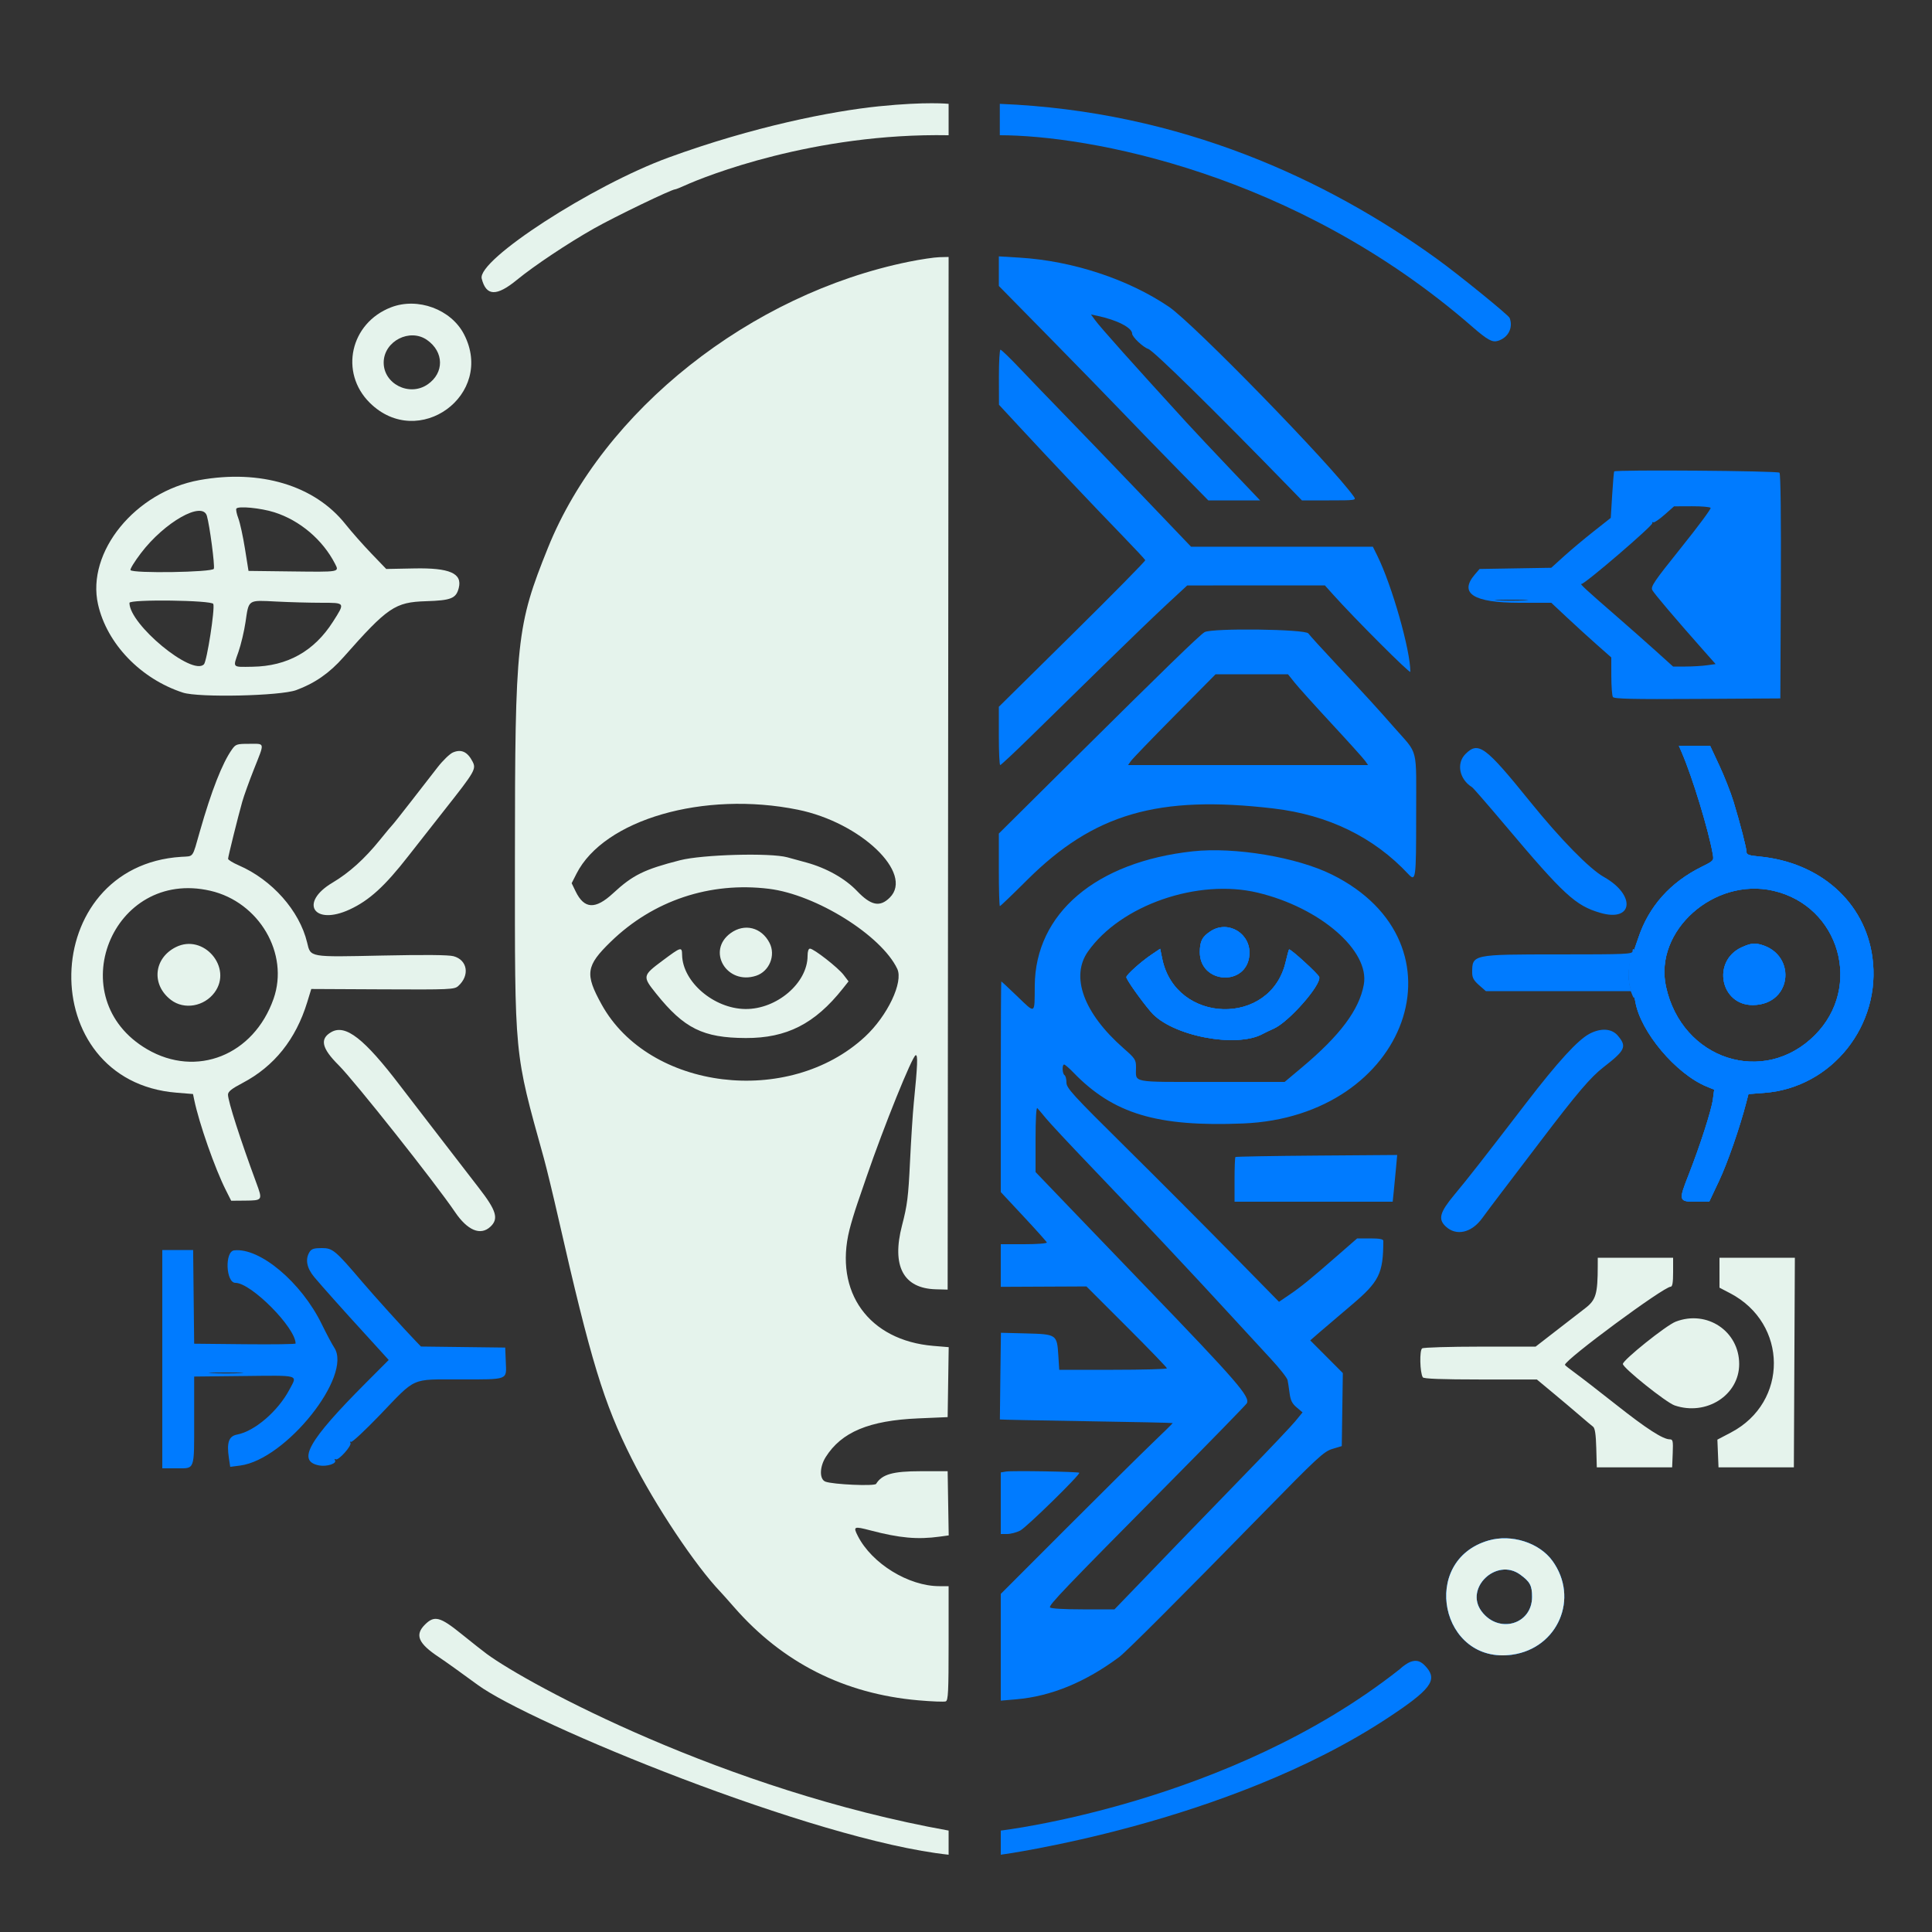 <svg width="512" height="512" viewBox="0 0 512 512" fill="none" xmlns="http://www.w3.org/2000/svg">
<rect x="0" y="0" width="512" height="512" fill="#333333" stroke="none"/>
<path fill-rule="evenodd" clip-rule="evenodd" d="M264.96 27.52V35.84C288 35.84 343.042 45.568 390.144 86.569C394.163 90.069 395.462 90.788 396.947 90.337C399.688 89.508 401.06 86.837 400.07 84.259C399.778 83.498 386.435 72.669 380.672 68.517C351.75 47.674 312.96 29.44 264.96 27.52ZM445.742 199.552C448.521 206.003 452.786 219.994 453.896 226.305C454.208 228.085 454.184 228.113 450.977 229.699C442.635 233.824 436.925 240.233 434.161 248.576C433.508 250.547 432.668 252.886 432.294 253.773C431.406 255.885 431.425 260.851 432.326 262.29C432.717 262.913 433.193 264.346 433.385 265.472C434.733 273.422 444.122 284.586 452.289 287.953L454.276 288.771L453.937 291.326C453.547 294.259 450.493 303.734 447.421 311.542C444.8 318.2 444.877 318.464 449.44 318.464H452.96L455.558 312.96C457.818 308.173 461.088 298.748 462.817 292.044L463.359 289.943L467.62 289.615C485.498 288.242 498.691 271.63 496.2 253.632C494.178 239.025 482.291 228.484 466.144 226.976C463.531 226.732 462.848 226.491 462.848 225.814C462.848 224.763 461.184 218.304 459.412 212.48C458.684 210.086 456.987 205.766 455.639 202.88L453.192 197.632H444.914L445.742 199.552ZM469.958 236.063C487.529 240.114 493.699 261.544 480.971 274.313C467.421 287.908 445.706 280.826 441.499 261.439C438.294 246.671 454.253 232.442 469.958 236.063ZM320.878 246.748C318.611 248.201 317.985 249.394 317.969 252.296C317.918 260.758 330.397 261.526 331.1 253.103C331.57 247.477 325.567 243.744 320.878 246.748ZM461.469 251.084C453.613 254.802 455.956 266.427 464.547 266.35C475.332 266.253 476.288 252.073 465.642 250.104C464.628 249.918 463.25 250.24 461.469 251.084ZM305.167 252.973C302.378 254.848 298.496 258.331 298.496 258.957C298.496 259.602 302.285 264.966 304.997 268.16C310.373 274.492 327.62 277.873 334.675 273.978C335.192 273.692 336.502 273.065 337.583 272.584C341.55 270.822 350.127 261.082 349.61 258.925C349.431 258.174 341.922 251.315 341.615 251.622C341.518 251.72 341.105 253.224 340.699 254.965C336.705 272.085 311.597 271.422 308.009 254.101L307.456 251.433L305.167 252.973ZM394.496 408.243C376.087 413.559 381.801 441.188 400.754 438.505C412.874 436.79 418.565 423.502 411.405 413.637C407.919 408.833 400.571 406.49 394.496 408.243ZM402.84 417.263C405.469 419.168 406.016 420.187 406.016 423.183C406.016 430.545 397.116 433.077 392.61 426.997C388.056 420.85 396.586 412.734 402.84 417.263Z" fill="#007BFF"/>
<path fill-rule="evenodd" clip-rule="evenodd" d="M320.878 246.748C318.611 248.201 317.985 249.394 317.969 252.296C317.918 260.758 330.397 261.526 331.1 253.103C331.57 247.477 325.567 243.744 320.878 246.748ZM305.167 252.973C302.378 254.848 298.496 258.331 298.496 258.957C298.496 259.602 302.285 264.966 304.997 268.16C310.373 274.492 327.62 277.873 334.675 273.978C335.192 273.692 336.502 273.065 337.583 272.584C341.55 270.822 350.127 261.082 349.61 258.925C349.431 258.174 341.922 251.315 341.615 251.622C341.518 251.72 341.105 253.224 340.699 254.965C336.705 272.085 311.597 271.422 308.009 254.101L307.456 251.433L305.167 252.973Z" fill="#007BFF"/>
<path fill-rule="evenodd" clip-rule="evenodd" d="M264.704 75.785L277.916 89.22C285.183 96.611 293.993 105.651 297.493 109.312C300.993 112.973 307.538 119.712 312.036 124.288L320.215 132.608H333.943L326.075 124.346C321.749 119.802 316.498 114.215 314.409 111.93C300.636 96.872 291.548 86.696 290.186 84.806L289.129 83.341L290.869 83.71C296.047 84.806 300.032 86.858 300.032 88.429C300.032 89.285 302.939 92.038 304.3 92.471C305.687 92.912 321.882 108.818 341.907 129.408L345.019 132.608H352.251C359.195 132.608 359.456 132.571 358.813 131.657C353.029 123.438 316.341 85.768 309.775 81.307C299.026 74.005 284.225 69.128 270.234 68.278L264.704 67.942V75.785ZM264.722 99.968L264.74 107.264L270.482 113.462C278.264 121.863 289.773 134.023 297.216 141.709C300.595 145.199 303.425 148.232 303.506 148.449C303.587 148.667 294.889 157.498 284.178 168.074L264.704 187.303V195.027C264.704 199.276 264.867 202.752 265.066 202.752C265.265 202.752 268.778 199.471 272.874 195.461C276.969 191.452 285.619 182.981 292.096 176.638C298.573 170.294 306.291 162.865 309.248 160.128L314.624 155.153L351.11 155.136L353.222 157.496C358.988 163.937 373.76 178.712 373.76 178.037C373.76 172.282 368.897 155.183 365.027 147.328L363.829 144.896L315.648 144.891L302.336 130.966C295.014 123.306 285.874 113.804 282.025 109.848C278.176 105.892 272.899 100.41 270.299 97.664C267.699 94.918 265.376 92.672 265.138 92.672C264.899 92.672 264.712 95.955 264.722 99.968ZM427.772 124.936C427.683 125.08 427.442 127.911 427.238 131.223L426.867 137.249L422.309 140.844C419.803 142.821 416.256 145.795 414.427 147.452L411.103 150.465L392.101 150.784L390.867 152.22C386.552 157.242 390.474 159.744 402.657 159.744H411.108L415.347 163.712C417.678 165.895 421.254 169.153 423.296 170.954L427.008 174.229L427.016 179.146C427.02 181.851 427.208 184.355 427.433 184.709C427.756 185.216 432.58 185.326 449.825 185.221L471.808 185.088L471.94 155.422C472.022 137.146 471.885 125.568 471.585 125.269C471.085 124.768 428.078 124.44 427.772 124.936ZM453.336 134.593C453.49 134.839 449.949 139.611 445.469 145.194C438.307 154.125 437.393 155.473 437.882 156.388C438.404 157.365 444.063 164.028 451.43 172.347L454.657 175.989L452.28 176.315C450.975 176.494 448.438 176.64 446.645 176.64H443.383L438.7 172.416C436.123 170.093 431.459 165.973 428.335 163.262C420.356 156.333 418.478 154.599 419.119 154.748C419.85 154.92 438.06 139.294 437.875 138.654C437.798 138.385 437.919 138.279 438.145 138.418C438.371 138.556 439.701 137.662 441.101 136.428L443.648 134.184L448.353 134.163C450.941 134.153 453.184 134.346 453.336 134.593ZM404.073 159.1C402.02 159.198 398.794 159.198 396.905 159.099C395.017 159 396.698 158.921 400.64 158.922C404.582 158.922 406.127 159.003 404.073 159.1ZM319.232 167.524C317.96 168.245 308.356 177.576 283.777 201.969L264.704 220.896V230.513C264.704 235.8 264.83 240.128 264.983 240.128C265.135 240.128 268.375 237.023 272.181 233.229C289.85 215.611 306.93 210.651 337.518 214.258C351.981 215.964 364.067 221.845 373.194 231.616C375.203 233.765 375.296 233.074 375.296 216.102C375.296 197.45 375.991 200.224 369.454 192.768C364.831 187.496 362.19 184.606 354.048 175.918C350.387 172.013 347.091 168.388 346.723 167.864C345.915 166.714 321.199 166.408 319.232 167.524ZM343.064 180.864C344.017 182.061 348.439 186.972 352.891 191.777C357.344 196.582 361.34 201.018 361.77 201.633L362.554 202.752H298.95L299.701 201.681C300.113 201.092 305.331 195.678 311.296 189.649L322.14 178.688H341.333L343.064 180.864ZM388.362 199.823C385.891 202.295 386.735 206.533 390.116 208.623C390.419 208.81 394.395 213.384 398.95 218.785C414.474 237.193 417.533 240.006 424.105 241.916C432.841 244.456 433.555 237.184 425.039 232.401C421.242 230.267 413.549 222.415 405.504 212.462C393.585 197.717 391.791 196.394 388.362 199.823ZM316.16 225.603C290.427 228.389 274.351 242.052 274.221 261.247C274.168 268.943 274.496 268.757 269.484 263.936C267.288 261.824 265.43 260.096 265.354 260.096C265.278 260.096 265.216 272.654 265.216 288.003V315.908L271.232 322.355C274.541 325.901 277.325 329.01 277.418 329.265C277.514 329.525 274.878 329.728 271.402 329.728H265.216V341.025L287.918 340.919L298.583 351.575C304.449 357.436 309.248 362.405 309.248 362.619C309.248 362.833 302.828 363.008 294.98 363.008H280.71L280.462 359.134C280.11 353.649 279.999 353.574 271.875 353.368L265.254 353.199L265.107 364.632C265.027 370.92 264.969 376.111 264.979 376.169C264.991 376.227 275.301 376.437 287.891 376.635C300.483 376.832 310.784 377.056 310.784 377.132C310.784 377.207 308.307 379.642 305.28 382.543C302.253 385.445 292 395.601 282.496 405.112L265.216 422.405V450.692L269.334 450.334C278.569 449.527 287.593 445.82 296.595 439.132C298.444 437.759 312.963 423.232 334.412 401.295C349.171 386.2 350.838 384.657 353.1 383.977L355.584 383.232L355.863 363.875L347.226 355.218L349.662 353.097C351 351.931 354.802 348.691 358.108 345.9C365.519 339.642 366.572 337.525 366.591 328.832C366.592 328.383 365.558 328.192 363.125 328.192H359.658L354.523 332.672C347.139 339.114 344.813 341.011 341.705 343.121L338.947 344.993L326.305 332.113C319.354 325.028 306.679 312.32 298.139 303.872C284.209 290.09 282.614 288.344 282.619 286.879C282.622 285.98 282.394 285.102 282.112 284.928C281.507 284.554 281.416 282.112 282.008 282.112C282.232 282.112 283.327 283.054 284.44 284.205C295.046 295.173 306.614 298.654 329.405 297.733C373.23 295.963 389.655 249.951 352.955 231.761C343.669 227.158 327.219 224.405 316.16 225.603ZM333.312 236.568C349.842 240.521 363.049 251.966 361.422 260.928C360.209 267.615 355.158 274.376 345.025 282.878L340.445 286.72H321.061C299.395 286.72 301.056 287.038 301.056 282.901C301.056 280.837 300.853 280.522 297.76 277.807C287.19 268.527 283.624 258.834 288.325 252.16C296.991 239.857 317.434 232.771 333.312 236.568ZM432.64 252.074C432.64 252.856 431 252.928 413.158 252.928C390.107 252.928 390.144 252.92 390.144 257.781C390.144 259.082 390.565 259.848 391.954 261.068L393.764 262.656H432.161L432.625 263.808C432.911 264.524 433.1 264.658 433.12 264.161C433.138 263.724 432.814 262.917 432.401 262.369C431.366 261.004 431.397 255.849 432.451 253.627C432.91 252.659 433.141 251.722 432.963 251.544C432.786 251.366 432.64 251.606 432.64 252.074ZM421.216 273.971C418.141 275.594 412.841 281.39 404.477 292.275C392.649 307.67 389.165 312.123 385.418 316.626C381.549 321.276 381.057 323.077 383.128 325.023C385.912 327.639 389.961 326.73 392.78 322.858C393.724 321.562 395.878 318.687 397.568 316.469C399.258 314.252 404.033 307.976 408.179 302.523C417.999 289.61 421.528 285.463 424.96 282.806C430.747 278.322 431.186 277.361 428.754 274.472C427.137 272.55 424.27 272.36 421.216 273.971ZM277.26 296.448C278.303 297.715 283.461 303.245 288.723 308.736C301.86 322.449 316.58 338.124 327.168 349.676C330.125 352.902 334.447 357.592 336.772 360.099C339.098 362.605 341.101 365.15 341.225 365.752C341.348 366.355 341.589 367.932 341.76 369.258C341.998 371.098 342.441 371.98 343.633 372.982L345.193 374.294L343.281 376.627C342.23 377.911 336.398 384.069 330.323 390.312C324.248 396.556 316.271 404.787 312.599 408.603C308.926 412.42 303.542 418.007 300.634 421.019L295.349 426.496H286.968C281.877 426.496 278.463 426.293 278.268 425.979C277.901 425.384 281.889 421.217 309.76 393.077C320.883 381.846 330.177 372.314 330.413 371.894C331.363 370.203 327.895 366.194 304.124 341.504C297.752 334.886 288.466 325.228 283.486 320.038L274.432 310.605V301.888C274.432 296.658 274.618 293.366 274.897 293.658C275.151 293.925 276.215 295.181 277.26 296.448ZM327.398 306.628C327.272 306.755 327.168 309.47 327.168 312.662V318.464H369.078L369.356 315.776C369.509 314.298 369.777 311.511 369.951 309.585L370.268 306.081L348.949 306.24C337.222 306.327 327.525 306.501 327.398 306.628ZM82.043 331.77C80.835 333.704 81.274 336.04 83.304 338.468C85.184 340.718 91.777 348.104 96.298 353.024C97.592 354.432 99.631 356.671 100.829 357.998L103.008 360.411L96.99 366.446C81.694 381.782 78.607 387.236 84.59 388.358C86.609 388.737 89.317 387.857 88.783 386.994C88.571 386.648 88.641 386.54 88.954 386.733C89.665 387.173 93.319 383.095 92.867 382.364C92.672 382.051 92.743 381.935 93.023 382.108C93.303 382.282 96.737 379.085 100.654 375.004C110.432 364.819 108.742 365.569 121.916 365.56C134.892 365.551 134.236 365.802 134.04 360.915L133.888 357.12L111.562 356.844L110.181 355.41C106.967 352.072 99.226 343.509 95.991 339.712C88.818 331.295 88.169 330.752 85.262 330.752C83.239 330.752 82.541 330.972 82.043 331.77ZM43.008 389.12H46.817C51.721 389.12 51.456 389.852 51.456 376.32V364.8L64.247 364.663C79.758 364.497 78.834 364.23 76.704 368.252C73.669 373.985 67.487 379.3 62.838 380.172C60.639 380.584 60.042 382.28 60.655 386.368L61.009 388.73L63.657 388.383C75.785 386.798 93.517 364.547 88.571 357.12C88.008 356.275 86.515 353.471 85.254 350.889C79.849 339.823 68.859 330.574 62.048 331.361C59.517 331.653 59.849 339.968 62.391 339.968C66.559 339.968 78.336 351.845 78.336 356.049C78.336 356.224 72.288 356.307 64.896 356.233L51.456 356.096L51.182 331.264H43.008V389.12ZM63.616 363.9C61.575 363.998 58.234 363.998 56.192 363.9C54.151 363.803 55.821 363.724 59.904 363.724C63.987 363.724 65.658 363.803 63.616 363.9ZM266.624 389.973L265.216 390.212V406.528H266.899C267.826 406.528 269.381 406.121 270.355 405.623C272.026 404.772 286.413 390.691 286.017 390.295C285.723 389.999 268.177 389.709 266.624 389.973ZM373.741 440.425C373.047 440.68 371.789 441.546 370.944 442.351C325.76 478.08 265.216 485.12 265.216 485.12V491.52C265.216 491.52 325.129 483.429 367.866 455.208C378.989 447.862 380.952 445.325 378.118 441.957C376.627 440.184 375.483 439.784 373.741 440.425Z" fill="#007BFF"/>
<path fill-rule="evenodd" clip-rule="evenodd" d="M445.742 199.552C448.521 206.003 452.786 219.994 453.896 226.305C454.208 228.085 454.184 228.113 450.977 229.699C442.635 233.824 436.925 240.233 434.161 248.576C433.508 250.547 432.668 252.886 432.294 253.773C431.406 255.885 431.425 260.851 432.326 262.29C432.717 262.913 433.193 264.346 433.385 265.472C434.733 273.422 444.122 284.586 452.289 287.953L454.276 288.771L453.937 291.326C453.547 294.259 450.493 303.734 447.421 311.542C444.8 318.2 444.877 318.464 449.44 318.464H452.96L455.558 312.96C457.818 308.173 461.088 298.748 462.817 292.044L463.359 289.943L467.62 289.615C485.498 288.242 498.691 271.63 496.2 253.632C494.178 239.025 482.291 228.484 466.144 226.976C463.531 226.732 462.848 226.491 462.848 225.814C462.848 224.763 461.184 218.304 459.412 212.48C458.684 210.086 456.987 205.766 455.639 202.88L453.192 197.632H444.914L445.742 199.552ZM469.958 236.063C487.529 240.114 493.699 261.544 480.971 274.313C467.421 287.908 445.706 280.826 441.499 261.439C438.294 246.671 454.253 232.442 469.958 236.063ZM461.469 251.084C453.613 254.802 455.956 266.427 464.547 266.35C475.332 266.253 476.288 252.073 465.642 250.104C464.628 249.918 463.25 250.24 461.469 251.084Z" fill="#007BFF"/>
<path fill-rule="evenodd" clip-rule="evenodd" d="M394.496 408.243C376.087 413.559 381.801 441.188 400.754 438.505C412.874 436.79 418.565 423.502 411.405 413.637C407.919 408.833 400.571 406.49 394.496 408.243ZM402.84 417.263C405.469 419.168 406.016 420.187 406.016 423.183C406.016 430.545 397.116 433.077 392.61 426.997C388.056 420.85 396.586 412.734 402.84 417.263Z" fill="#007BFF"/>
<path fill-rule="evenodd" clip-rule="evenodd" d="M320.878 246.748C318.611 248.201 317.985 249.394 317.969 252.296C317.918 260.758 330.397 261.526 331.1 253.103C331.57 247.477 325.567 243.744 320.878 246.748ZM305.167 252.973C302.378 254.848 298.496 258.331 298.496 258.957C298.496 259.602 302.285 264.966 304.997 268.16C310.373 274.492 327.62 277.873 334.675 273.978C335.192 273.692 336.502 273.065 337.583 272.584C341.55 270.822 350.127 261.082 349.61 258.925C349.431 258.174 341.922 251.315 341.615 251.622C341.518 251.72 341.105 253.224 340.699 254.965C336.705 272.085 311.597 271.422 308.009 254.101L307.456 251.433L305.167 252.973Z" fill="#007BFF"/>
<path fill-rule="evenodd" clip-rule="evenodd" d="M445.742 199.552C448.521 206.003 452.786 219.994 453.896 226.305C454.208 228.085 454.184 228.113 450.977 229.699C442.635 233.824 436.925 240.233 434.161 248.576C433.508 250.547 432.668 252.886 432.294 253.773C431.406 255.885 431.425 260.851 432.326 262.29C432.717 262.913 433.193 264.346 433.385 265.472C434.733 273.422 444.122 284.586 452.289 287.953L454.276 288.771L453.937 291.326C453.547 294.259 450.493 303.734 447.421 311.542C444.8 318.2 444.877 318.464 449.44 318.464H452.96L455.558 312.96C457.818 308.173 461.088 298.748 462.817 292.044L463.359 289.943L467.62 289.615C485.498 288.242 498.691 271.63 496.2 253.632C494.178 239.025 482.291 228.484 466.144 226.976C463.531 226.732 462.848 226.491 462.848 225.814C462.848 224.763 461.184 218.304 459.412 212.48C458.684 210.086 456.987 205.766 455.639 202.88L453.192 197.632H444.914L445.742 199.552ZM469.958 236.063C487.529 240.114 493.699 261.544 480.971 274.313C467.421 287.908 445.706 280.826 441.499 261.439C438.294 246.671 454.253 232.442 469.958 236.063ZM461.469 251.084C453.613 254.802 455.956 266.427 464.547 266.35C475.332 266.253 476.288 252.073 465.642 250.104C464.628 249.918 463.25 250.24 461.469 251.084Z" fill="#007BFF"/>
<path fill-rule="evenodd" clip-rule="evenodd" d="M232.96 28.166C220.331 29.453 199.596 33.563 177.152 41.758C156.916 49.144 126.423 68.904 127.658 73.827C128.836 78.514 131.574 78.611 137.002 74.157C141.565 70.414 150.543 64.43 157.44 60.535C163.007 57.391 177.97 50.176 178.921 50.176C179.105 50.176 180.274 49.713 181.517 49.146C186.835 46.723 215.68 35.2 251.393 35.84V27.52C251.393 27.52 245.589 26.88 232.96 28.166ZM240.896 69.357C198.877 77.878 159.876 108.776 145.222 145.152C136.886 165.848 136.475 169.704 136.46 227.328C136.445 280.933 136.198 278.369 144.129 306.944C144.832 309.478 146.561 316.621 147.971 322.816C156.584 360.66 159.973 371.776 167.405 386.56C173.631 398.944 184.303 414.95 190.976 421.911C191.398 422.351 193.011 424.163 194.56 425.934C207.401 440.63 223.704 448.874 243.336 450.601C246.93 450.917 250.213 451.044 250.632 450.884C251.281 450.636 251.392 448.374 251.392 435.473V420.352H248.95C240.785 420.352 231.069 414.374 227.333 407.052C226.044 404.525 226.28 404.42 230.656 405.568C238.432 407.61 243.131 408.033 249.029 407.224L251.416 406.898L251.276 398.392L251.136 389.888H243.968C236.612 389.888 233.745 390.703 232.175 393.242C231.772 393.894 220.768 393.411 218.752 392.652C217.128 392.04 217.167 388.762 218.831 386.126C223.013 379.501 230.33 376.445 243.351 375.886L251.136 375.552L251.276 366.282L251.415 357.012L247.363 356.675C230.259 355.249 220.996 342.427 225.12 325.888C225.541 324.198 226.478 321.088 227.203 318.976C227.927 316.864 229.034 313.638 229.664 311.808C234.28 298.391 241.724 279.959 242.652 279.649C243.282 279.439 243.174 282.179 242.158 292.352C241.892 295.027 241.443 302.024 241.161 307.9C240.717 317.198 240.442 319.384 239.046 324.749C236.247 335.511 239.383 341.443 247.994 341.676L251.136 341.76L251.265 204.928L251.393 68.096L248.961 68.156C247.622 68.188 243.994 68.73 240.896 69.357ZM103.642 81.438C92.815 85.603 89.893 98.735 98.008 106.757C110.872 119.474 131.268 104.613 122.961 88.576C119.54 81.974 110.719 78.714 103.642 81.438ZM113.152 90.083C117.69 93.242 117.768 98.829 113.317 101.878C108.456 105.21 101.556 101.695 101.682 95.949C101.802 90.386 108.596 86.912 113.152 90.083ZM52.819 127.237C35.863 130.309 22.843 146.287 25.982 160.175C28.338 170.606 37.298 179.916 48.477 183.552C52.675 184.918 74.284 184.439 78.5 182.886C83.42 181.077 87.308 178.372 91.003 174.191C102.756 160.888 104.68 159.581 112.896 159.325C119.579 159.118 120.881 158.589 121.58 155.802C122.55 151.936 119.174 150.456 109.796 150.639L102.356 150.784L98.41 146.679C96.239 144.422 93.148 140.922 91.54 138.901C83.383 128.644 68.988 124.309 52.819 127.237ZM72.704 135.763C79.47 137.911 85.513 143.034 88.776 149.385C89.934 151.64 90.186 151.596 77.075 151.434L65.855 151.296L64.916 145.408C64.402 142.17 63.613 138.559 63.167 137.384C62.72 136.209 62.482 135.04 62.638 134.789C63.1 134.042 69.12 134.624 72.704 135.763ZM54.825 136.704C55.571 139.249 56.974 149.932 56.667 150.732C56.307 151.669 35.154 152.001 34.584 151.08C34.423 150.82 35.663 148.804 37.339 146.6C43.611 138.349 53.641 132.672 54.825 136.704ZM56.525 160.053C57.002 161.294 54.835 175.255 54.04 176.059C50.915 179.221 34.304 165.512 34.304 159.77C34.304 158.778 56.143 159.055 56.525 160.053ZM85.155 159.741C91.555 159.744 91.498 159.652 88.233 164.771C83.249 172.585 76.161 176.549 66.92 176.693C61.432 176.777 61.692 177.051 63.19 172.758C63.868 170.81 64.712 167.258 65.064 164.864C65.956 158.799 65.617 159.026 73.211 159.414C76.733 159.593 82.108 159.74 85.155 159.741ZM61.49 198.586C58.923 202.189 56.037 209.551 52.966 220.323C50.901 227.567 51.42 226.854 48.046 227.068C9.985 229.473 8.814 286.493 46.761 289.573L51.149 289.929L51.482 291.524C52.771 297.718 56.952 309.645 59.849 315.392L61.267 318.208L64.928 318.176C69.613 318.135 69.637 318.097 67.915 313.434C63.67 301.939 60.412 291.791 60.421 290.09C60.426 289.286 61.372 288.527 64.267 287.008C72.671 282.596 78.403 275.434 81.422 265.574L82.488 262.093L101.418 262.186C119.297 262.273 120.407 262.225 121.427 261.315C124.561 258.522 123.917 254.409 120.188 253.404C118.867 253.048 112.524 252.991 101.196 253.231C81.764 253.645 82.341 253.746 81.388 249.769C79.369 241.354 72.092 233.144 63.267 229.324C61.709 228.648 60.438 227.866 60.444 227.584C60.457 226.984 63.046 216.556 64.196 212.48C64.632 210.931 66.035 207.032 67.311 203.817C70.19 196.564 70.291 197.12 66.083 197.12C62.762 197.12 62.467 197.215 61.49 198.586ZM120.037 199.406C119.208 199.758 117.381 201.519 115.981 203.319C114.579 205.119 111.378 209.242 108.864 212.48C106.351 215.718 104.156 218.483 103.987 218.624C103.817 218.765 102.33 220.548 100.681 222.587C96.604 227.629 92.555 231.279 88.113 233.92C79.178 239.227 83.16 245.428 92.672 241.02C97.868 238.614 101.992 234.852 108.247 226.816C110.109 224.422 114.516 218.812 118.039 214.349C125.879 204.413 126.244 203.777 125.231 201.819C123.891 199.228 122.252 198.467 120.037 199.406ZM211.456 214.584C228.102 217.964 242.22 231.455 235.813 237.861C233.189 240.484 230.822 240.006 227.103 236.108C223.946 232.799 219.012 230.029 213.672 228.567C212.031 228.118 209.766 227.5 208.64 227.192C204.129 225.96 186.168 226.454 180.224 227.973C170.707 230.404 167.698 231.889 162.47 236.728C157.761 241.088 154.825 240.934 152.538 236.209L151.497 234.058L152.76 231.566C160.051 217.178 186.515 209.521 211.456 214.584ZM203.789 235.543C216.275 237.084 233.569 247.873 237.782 256.751C239.45 260.266 235.191 269.221 229.221 274.751C209.027 293.455 172.005 288.918 159.437 266.195C154.957 258.098 155.27 255.962 161.882 249.542C173.108 238.639 188.152 233.614 203.789 235.543ZM55.75 236.063C68.681 239.044 76.695 252.748 72.494 264.694C67.235 279.653 52.076 285.704 38.997 278.066C15.925 264.59 29.7 230.057 55.75 236.063ZM193.636 247.282C187.141 251.987 192.607 261.148 200.38 258.583C203.898 257.422 205.632 253.162 203.928 249.866C201.8 245.746 197.312 244.62 193.636 247.282ZM46.577 251.008C40.7 253.976 40.068 260.995 45.316 264.997C48.804 267.658 54.103 266.749 56.861 263.018C61.745 256.413 53.933 247.292 46.577 251.008ZM175.56 254.592C170.255 258.548 170.218 258.742 173.887 263.316C181.295 272.553 186.319 275.044 197.632 275.087C208.465 275.13 215.949 271.322 223.34 262.004L224.872 260.073L223.552 258.342C222.088 256.422 215.661 251.405 214.656 251.397C214.257 251.393 214.016 252.115 214.016 253.312C214.015 260.504 205.86 267.478 197.541 267.4C189.194 267.32 180.888 260.219 180.764 253.056C180.726 250.831 180.52 250.893 175.56 254.592ZM87.808 273.508C84.678 275.282 85.228 277.784 89.728 282.266C93.937 286.456 115.42 313.567 120.584 321.202C123.89 326.094 127.343 327.53 129.952 325.1C132.221 322.985 131.57 320.81 126.848 314.739C124.525 311.752 120.666 306.748 118.272 303.62C115.878 300.493 112.983 296.735 111.839 295.27C110.694 293.806 108.091 290.419 106.054 287.744C96.521 275.227 91.578 271.37 87.808 273.508ZM423.42 335.488C423.407 342.911 422.944 344.492 420.147 346.655C418.711 347.764 415.156 350.517 412.248 352.769L406.962 356.864L392.28 356.872C384.206 356.876 377.279 357.083 376.886 357.332C376.15 357.798 376.282 363.75 377.055 365.002C377.297 365.394 382.007 365.571 392.351 365.578L407.296 365.587L411.648 369.207C414.042 371.197 417.231 373.891 418.735 375.191C420.241 376.493 421.789 377.797 422.18 378.09C422.68 378.468 422.929 380.119 423.027 383.744L423.168 388.864H433.152H443.136L443.287 385.152C443.42 381.862 443.332 381.44 442.514 381.44C440.701 381.44 436.356 378.636 428.288 372.26C423.782 368.699 418.886 364.91 417.408 363.841C415.93 362.771 414.72 361.807 414.72 361.699C414.72 360.337 440.904 340.992 442.748 340.992C443.208 340.992 443.392 339.895 443.392 337.152V333.312H433.408H423.424L423.42 335.488ZM455.681 337.28L455.683 341.248L458.517 342.729C473.852 350.742 473.98 371.611 458.743 379.617L455.125 381.518L455.274 385.192L455.424 388.864H465.408H475.392L475.524 361.088L475.657 333.312H465.668H455.68L455.681 337.28ZM444.076 350.254C441.549 351.226 430.08 360.415 430.08 361.468C430.08 362.504 441.541 371.683 443.793 372.451C452.189 375.311 460.902 369.734 460.902 361.499C460.902 352.774 452.364 347.067 444.076 350.254ZM394.496 408.243C376.087 413.559 381.801 441.188 400.754 438.505C412.874 436.79 418.565 423.502 411.405 413.637C407.919 408.833 400.571 406.49 394.496 408.243ZM402.84 417.263C405.469 419.168 406.016 420.187 406.016 423.183C406.016 430.545 397.116 433.076 392.611 426.996C388.056 420.85 396.586 412.733 402.84 417.263ZM112.6 430.552C109.87 433.284 110.84 435.532 116.316 439.16C117.916 440.22 122.524 443.515 126.556 446.482C140.274 456.572 215.68 487.68 251.392 491.52V485.12C192 474.462 140.157 446.488 129.024 438.328C128.038 437.606 125.018 435.224 122.31 433.036C116.607 428.422 115.113 428.041 112.6 430.552Z" fill="#E5F3EC"/>
</svg>

